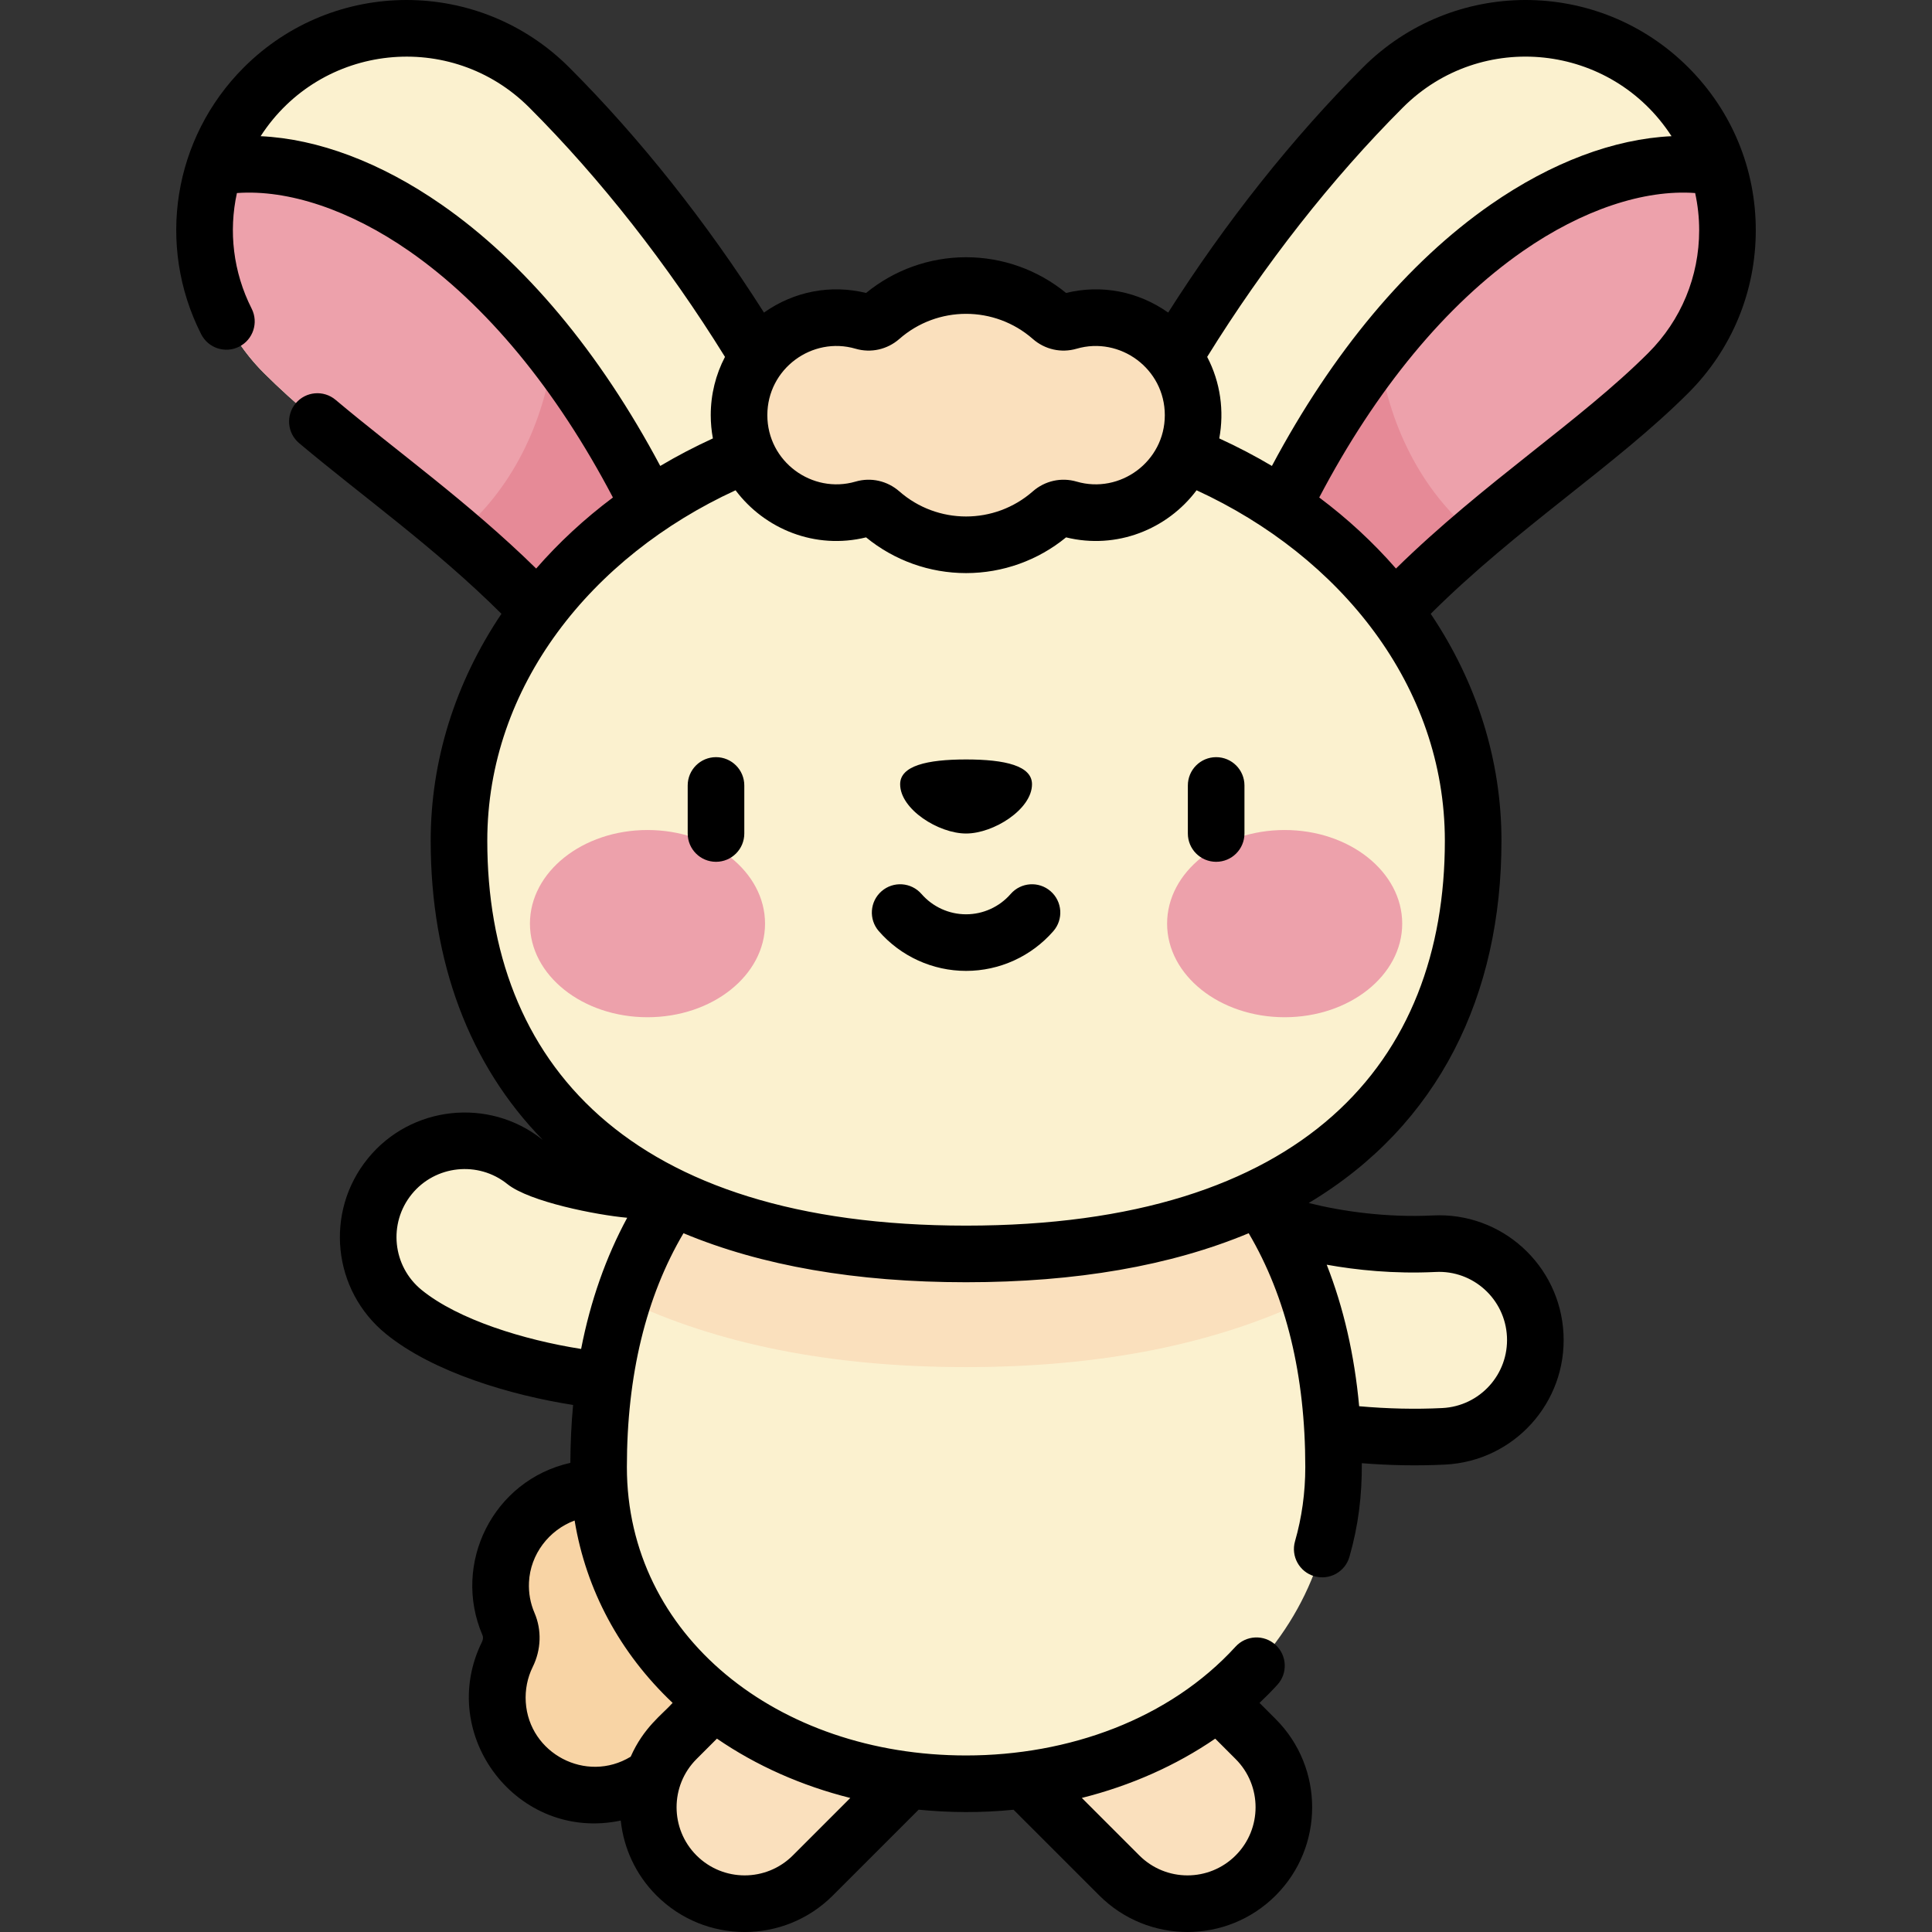 <svg id="Capa_1" enable-background="new 0 0 512.021 512.021" height="512" viewBox="0 0 512.021 512.021" width="512" xmlns="http://www.w3.org/2000/svg"><rect x="0" y="0" width="512.021" height="512.021" fill="#333333" stroke="none"/><g><path d="m202.489 436.956c0-12.682-8.501-23.372-20.113-26.701-4.112-9.839-14.13-16.595-25.625-15.831-12.99.864-23.458 11.573-24.053 24.578-.186 4.064.569 7.931 2.064 11.405 1.115 2.591.944 5.515-.305 8.044-1.934 3.916-2.905 8.392-2.605 13.12.81 12.738 11.089 23.139 23.818 24.085 8.642.642 16.467-2.968 21.602-8.954 1.223-1.426 2.864-2.432 4.678-2.92 11.831-3.186 20.539-13.988 20.539-26.826z" fill="#f8d4a5"/><path d="m316.328 370.522c-13.104-5.242-19.478-20.113-14.236-33.217 5.242-13.105 20.113-19.478 33.217-14.236 7.243 2.897 24.819 7.525 44.759 6.538 14.094-.734 26.094 10.151 26.798 24.245.705 14.096-10.15 26.095-24.245 26.798-24.101 1.207-49.274-3.319-66.293-10.128z" fill="#fbf1cf"/><path d="m116.472 351.473c-12.115-7.239-16.067-22.929-8.827-35.044 7.222-12.086 22.051-14.464 34.96-8.878 11.256 4.871 26.158 4.255 32.896 2.729 13.081-4.507 27.438 2.239 32.273 15.283 4.905 13.233-1.846 27.938-15.079 32.843-16.169 5.99-56.534 4.832-76.223-6.933z" fill="#fbf1cf"/><path d="m179.283 497.03c-9.978-9.98-9.978-26.161 0-36.14l26.789-26.79c9.98-9.98 26.161-9.98 36.14 0 9.978 9.98 9.978 26.161 0 36.14l-26.79 26.789c-9.976 9.978-26.159 9.981-36.139.001z" fill="#fae0bd"/><path d="m296.638 497.03-26.79-26.789c-9.978-9.98-9.978-26.161 0-36.14 9.98-9.98 26.161-9.98 36.14 0l26.79 26.79c9.978 9.98 9.978 26.161 0 36.14-9.977 9.976-26.16 9.979-36.14-.001z" fill="#fae0bd"/><path d="m256.031 472.73c53.79 0 97.396-34.753 97.396-83.929 0-72.289-43.606-110.801-97.396-110.801s-97.396 38.512-97.396 110.801c-.001 49.176 43.605 83.929 97.396 83.929z" fill="#fbf1cf"/><path d="m256.031 362.316c35.569 0 65.973-6.044 90.867-18.003-14.091-43.485-49.459-66.313-90.867-66.313s-76.776 22.828-90.867 66.312c24.894 11.96 55.298 18.004 90.867 18.004z" fill="#fae0bd"/><path d="m145.561 23.181c-20.89-20.89-54.759-20.89-75.649 0s-20.89 54.759 0 75.649c32.633 32.633 86.636 57.792 111.376 123.989l58.487-36.953c-13.373-56.166-50.417-118.888-94.214-162.685z" fill="#fbf1cf"/><path d="m183.216 159.613c-35.273-90.915-92.358-121.711-126.307-115.268-6.062 18.545-1.738 39.745 13.003 54.485 32.633 32.633 86.636 57.792 111.376 123.989l18.963-11.981c-3.442-13.377-8.859-30.152-17.035-51.225z" fill="#eda1ab"/><path d="m146.615 93.182c-2.303 18.771-11.108 36.935-25.47 48.567 23.296 19.842 46.301 44.031 60.144 81.071l18.964-11.981c-3.443-13.377-8.86-30.152-17.036-51.226-10.63-27.397-23.242-49.327-36.602-66.431z" fill="#e68a97"/><path d="m366.5 23.181c20.89-20.89 54.759-20.89 75.649 0s20.89 54.759 0 75.649c-32.633 32.633-86.636 57.792-111.376 123.989l-58.487-36.953c13.373-56.166 50.417-118.888 94.214-162.685z" fill="#fbf1cf"/><path d="m328.845 159.613c35.273-90.914 92.358-121.711 126.307-115.267 6.062 18.545 1.738 39.745-13.003 54.485-32.633 32.633-86.636 57.792-111.376 123.989l-18.963-11.981c3.442-13.378 8.859-30.153 17.035-51.226z" fill="#eda1ab"/><path d="m365.447 93.182c2.302 18.771 11.107 36.935 25.47 48.567-23.296 19.842-46.301 44.031-60.144 81.071l-18.964-11.981c3.443-13.377 8.86-30.152 17.036-51.226 10.629-27.397 23.241-49.327 36.602-66.431z" fill="#e68a97"/><path d="m390.419 222.82c0-62.682-60.168-113.496-134.388-113.496s-134.389 50.813-134.389 113.496 40.497 109.496 134.388 109.496 134.389-46.814 134.389-109.496z" fill="#fbf1cf"/><g><g fill="#eda1ab"><ellipse cx="171.599" cy="244.78" rx="31.153" ry="24.809"/><ellipse cx="340.462" cy="244.78" rx="31.154" ry="24.809"/></g></g><path d="m283.219 85.221c-1.586.463-3.317.057-4.559-1.032-6.044-5.3-13.959-8.516-22.629-8.516-8.669 0-16.584 3.216-22.627 8.515-1.243 1.09-2.976 1.496-4.563 1.033-16.161-4.718-32.98 7.365-32.98 24.807 0 17.46 16.831 29.522 32.982 24.807 1.586-.463 3.317-.057 4.559 1.032 6.044 5.3 13.959 8.516 22.629 8.516 8.669 0 16.583-3.216 22.627-8.514 1.243-1.09 2.975-1.496 4.563-1.033 16.161 4.718 32.98-7.365 32.98-24.807-.001-17.462-16.831-29.524-32.982-24.808z" fill="#fae0bd"/><path d="m189.755 200.662c-4.143 0-7.5 3.357-7.5 7.5v12.735c0 4.143 3.357 7.5 7.5 7.5s7.5-3.357 7.5-7.5v-12.735c0-4.142-3.357-7.5-7.5-7.5zm257.698-182.783c-23.836-23.836-62.415-23.841-86.255-.001-18.661 18.66-36.372 40.982-51.604 64.958-7.961-5.626-17.693-7.495-27.061-5.195-7.465-6.115-16.82-9.468-26.502-9.468-9.68 0-19.034 3.352-26.502 9.468-9.363-2.299-19.098-.43-27.06 5.197-15.232-23.977-32.943-46.299-51.604-64.959-23.836-23.836-62.415-23.841-86.255-.001-18.704 18.703-23.244 47.111-11.298 70.692 1.872 3.694 6.386 5.172 10.08 3.301 3.695-1.872 5.173-6.385 3.301-10.08-4.925-9.72-6.125-20.527-3.903-30.633 13.59-.986 29.934 4.458 45.652 15.379 20.365 14.148 38.949 36.65 53.994 65.308-7.517 5.626-14.333 11.937-20.339 18.83-17.915-17.567-37.01-31.125-53.158-44.706-3.17-2.666-7.901-2.256-10.567.913-2.666 3.171-2.257 7.901.913 10.567 16.725 14.063 36.013 27.705 53.61 45.221-12.277 18.253-18.753 38.906-18.753 60.151 0 32.12 10.233 59.352 29.661 79.219-.047-.029-.101-.058-.144-.086-14.125-11.189-34.776-8.951-46.167 5.06-11.525 14.174-9.383 34.973 4.794 46.499 12.544 10.2 33.096 16.239 49.598 18.832-.465 4.969-.702 10.089-.733 15.341-20.463 4.584-31.444 26.696-23.278 45.688.216.5.165 1.142-.14 1.759-12.188 24.676 9.416 53.115 36.775 47.354.771 7.254 3.924 14.3 9.471 19.849 12.917 12.915 33.828 12.92 46.748 0l22.734-22.734c8.332.81 16.463.866 25.156.017l22.717 22.716c12.903 12.905 33.829 12.919 46.748 0 12.886-12.888 12.886-33.857 0-46.746l-4.284-4.284c1.634-1.546 3.215-3.14 4.727-4.796 2.793-3.06 2.576-7.803-.482-10.596-3.059-2.793-7.802-2.577-10.596.482-17.552 19.228-44.271 28.837-71.417 28.837-49.927 0-89.896-31.766-89.896-76.428 0-24.322 5.054-45.126 15.001-61.977 20.694 8.635 45.741 12.991 74.896 12.991s54.202-4.355 74.896-12.991c9.947 16.851 15.001 37.655 15.001 61.977 0 6.759-.915 13.371-2.72 19.653-1.145 3.982 1.156 8.136 5.137 9.279 3.972 1.143 8.134-1.148 9.279-5.137 2.392-8.324 3.334-16.264 3.289-24.821 7.479.582 14.583.741 22.083.365 18.245-.909 32.275-16.416 31.361-34.662-.912-18.261-16.446-32.313-34.659-31.362-12.198.604-24.057-1.087-32.862-3.296 34.603-20.712 51.083-55.168 51.083-96.001 0-21.245-6.475-41.898-18.752-60.151 22.941-22.837 49.031-39.28 68.286-58.535 11.521-11.521 17.865-26.836 17.865-43.128s-6.346-31.609-17.865-43.129zm-125.394 442.898 5.416 5.415c7.038 7.04 7.038 18.494 0 25.533-7.056 7.056-18.477 7.057-25.534 0l-15.237-15.236c12.954-3.255 24.942-8.57 35.355-15.712zm58.399-123.678c9.946-.522 18.419 7.165 18.917 17.13.497 9.967-7.163 18.435-17.13 18.933-7.105.356-14.498.188-22.04-.481-1.247-13.607-4.129-26.127-8.595-37.506 7.821 1.405 17.786 2.467 28.848 1.924zm-8.654-308.614c20.731-20.731 55.224-17.055 71.186 7.609-15.221.718-31.794 6.914-47.929 18.122-21.998 15.283-41.932 39.133-57.978 69.268-4.47-2.653-9.129-5.087-13.951-7.295 1.337-7.236.333-14.852-3.205-21.607 15.158-24.465 33.025-47.246 51.877-66.097zm-145.067 63.934c4.067 1.188 8.408.218 11.611-2.593 10.128-8.879 25.258-8.862 35.368.002 3.204 2.81 7.542 3.778 11.604 2.592h.001c11.499-3.356 23.379 5.286 23.379 17.607 0 12.306-11.871 20.964-23.376 17.607-4.066-1.188-8.405-.218-11.611 2.593-10.128 8.879-25.258 8.862-35.368-.002-3.16-2.77-7.486-3.793-11.605-2.592-11.495 3.355-23.379-5.281-23.379-17.606 0-12.296 11.861-20.972 23.376-17.608zm-109.737-38.203c-16.134-11.208-32.707-17.406-47.927-18.123 15.98-24.714 50.505-28.287 71.185-7.607 18.852 18.851 36.719 41.632 51.877 66.098-2.451 4.68-3.774 9.941-3.774 15.444 0 2.095.198 4.154.569 6.161-4.822 2.208-9.481 4.641-13.951 7.295-16.046-30.136-35.981-53.986-57.979-69.268zm67.586 411.978 5.417-5.417c10.448 7.171 22.426 12.481 35.342 15.724l-15.226 15.226c-7.055 7.055-18.476 7.055-25.533 0-7.038-7.04-7.038-18.494 0-25.533zm-6.325-14.889c-2.755 3.079-7.665 6.447-11.117 14.259-11.807 7.158-26.94-.852-27.805-14.469-.206-3.238.432-6.462 1.844-9.322 2.253-4.563 2.425-9.786.47-14.329-1.099-2.555-1.591-5.278-1.461-8.098.34-7.438 5.335-13.882 12.093-16.375 3.026 18.383 11.967 35.085 25.976 48.334zm-24.252-93.805c-15.15-2.385-32.574-7.75-42.261-15.627-7.74-6.294-8.914-17.654-2.617-25.397 6.257-7.694 17.625-8.891 25.344-2.662 5.865 4.692 23.615 8.195 31.747 8.918-5.651 10.446-9.737 22.055-12.213 34.768zm228.909-134.68c0 58.561-37.216 101.996-126.888 101.996-89.844 0-126.889-43.596-126.889-101.996 0-41.002 27.677-75.348 65.798-92.887 7.732 10.314 21.14 15.786 34.589 12.481 7.465 6.115 16.82 9.468 26.502 9.468 9.681 0 19.036-3.353 26.502-9.468 13.388 3.288 26.818-2.122 34.587-12.481 38.08 17.519 65.799 51.848 65.799 92.887zm53.927-129.292c-18.078 18.077-43.574 34.289-66.882 57.145-6.006-6.893-12.821-13.203-20.339-18.829 15.046-28.658 33.63-51.16 53.995-65.308 15.711-10.915 32.048-16.36 45.633-15.38.695 3.201 1.064 6.497 1.064 9.851.001 12.284-4.783 23.833-13.471 32.521zm-180.814 127.37c7.295 0 17.473-6.417 17.473-13.061 0-4.855-7.023-6.566-17.473-6.566s-17.473 1.71-17.473 6.566c0 6.643 10.178 13.061 17.473 13.061zm22.399 15.294c-3.123-2.722-7.861-2.396-10.581.728-2.983 3.423-7.291 5.387-11.818 5.387s-8.835-1.964-11.818-5.387c-2.723-3.123-7.459-3.448-10.581-.728-3.123 2.721-3.449 7.459-.728 10.581 5.833 6.694 14.263 10.533 23.127 10.533s17.294-3.839 23.127-10.533c2.721-3.122 2.395-7.861-.728-10.581zm43.876-35.53c-4.143 0-7.5 3.357-7.5 7.5v12.735c0 4.143 3.357 7.5 7.5 7.5s7.5-3.357 7.5-7.5v-12.735c0-4.142-3.357-7.5-7.5-7.5z"/></g></svg>